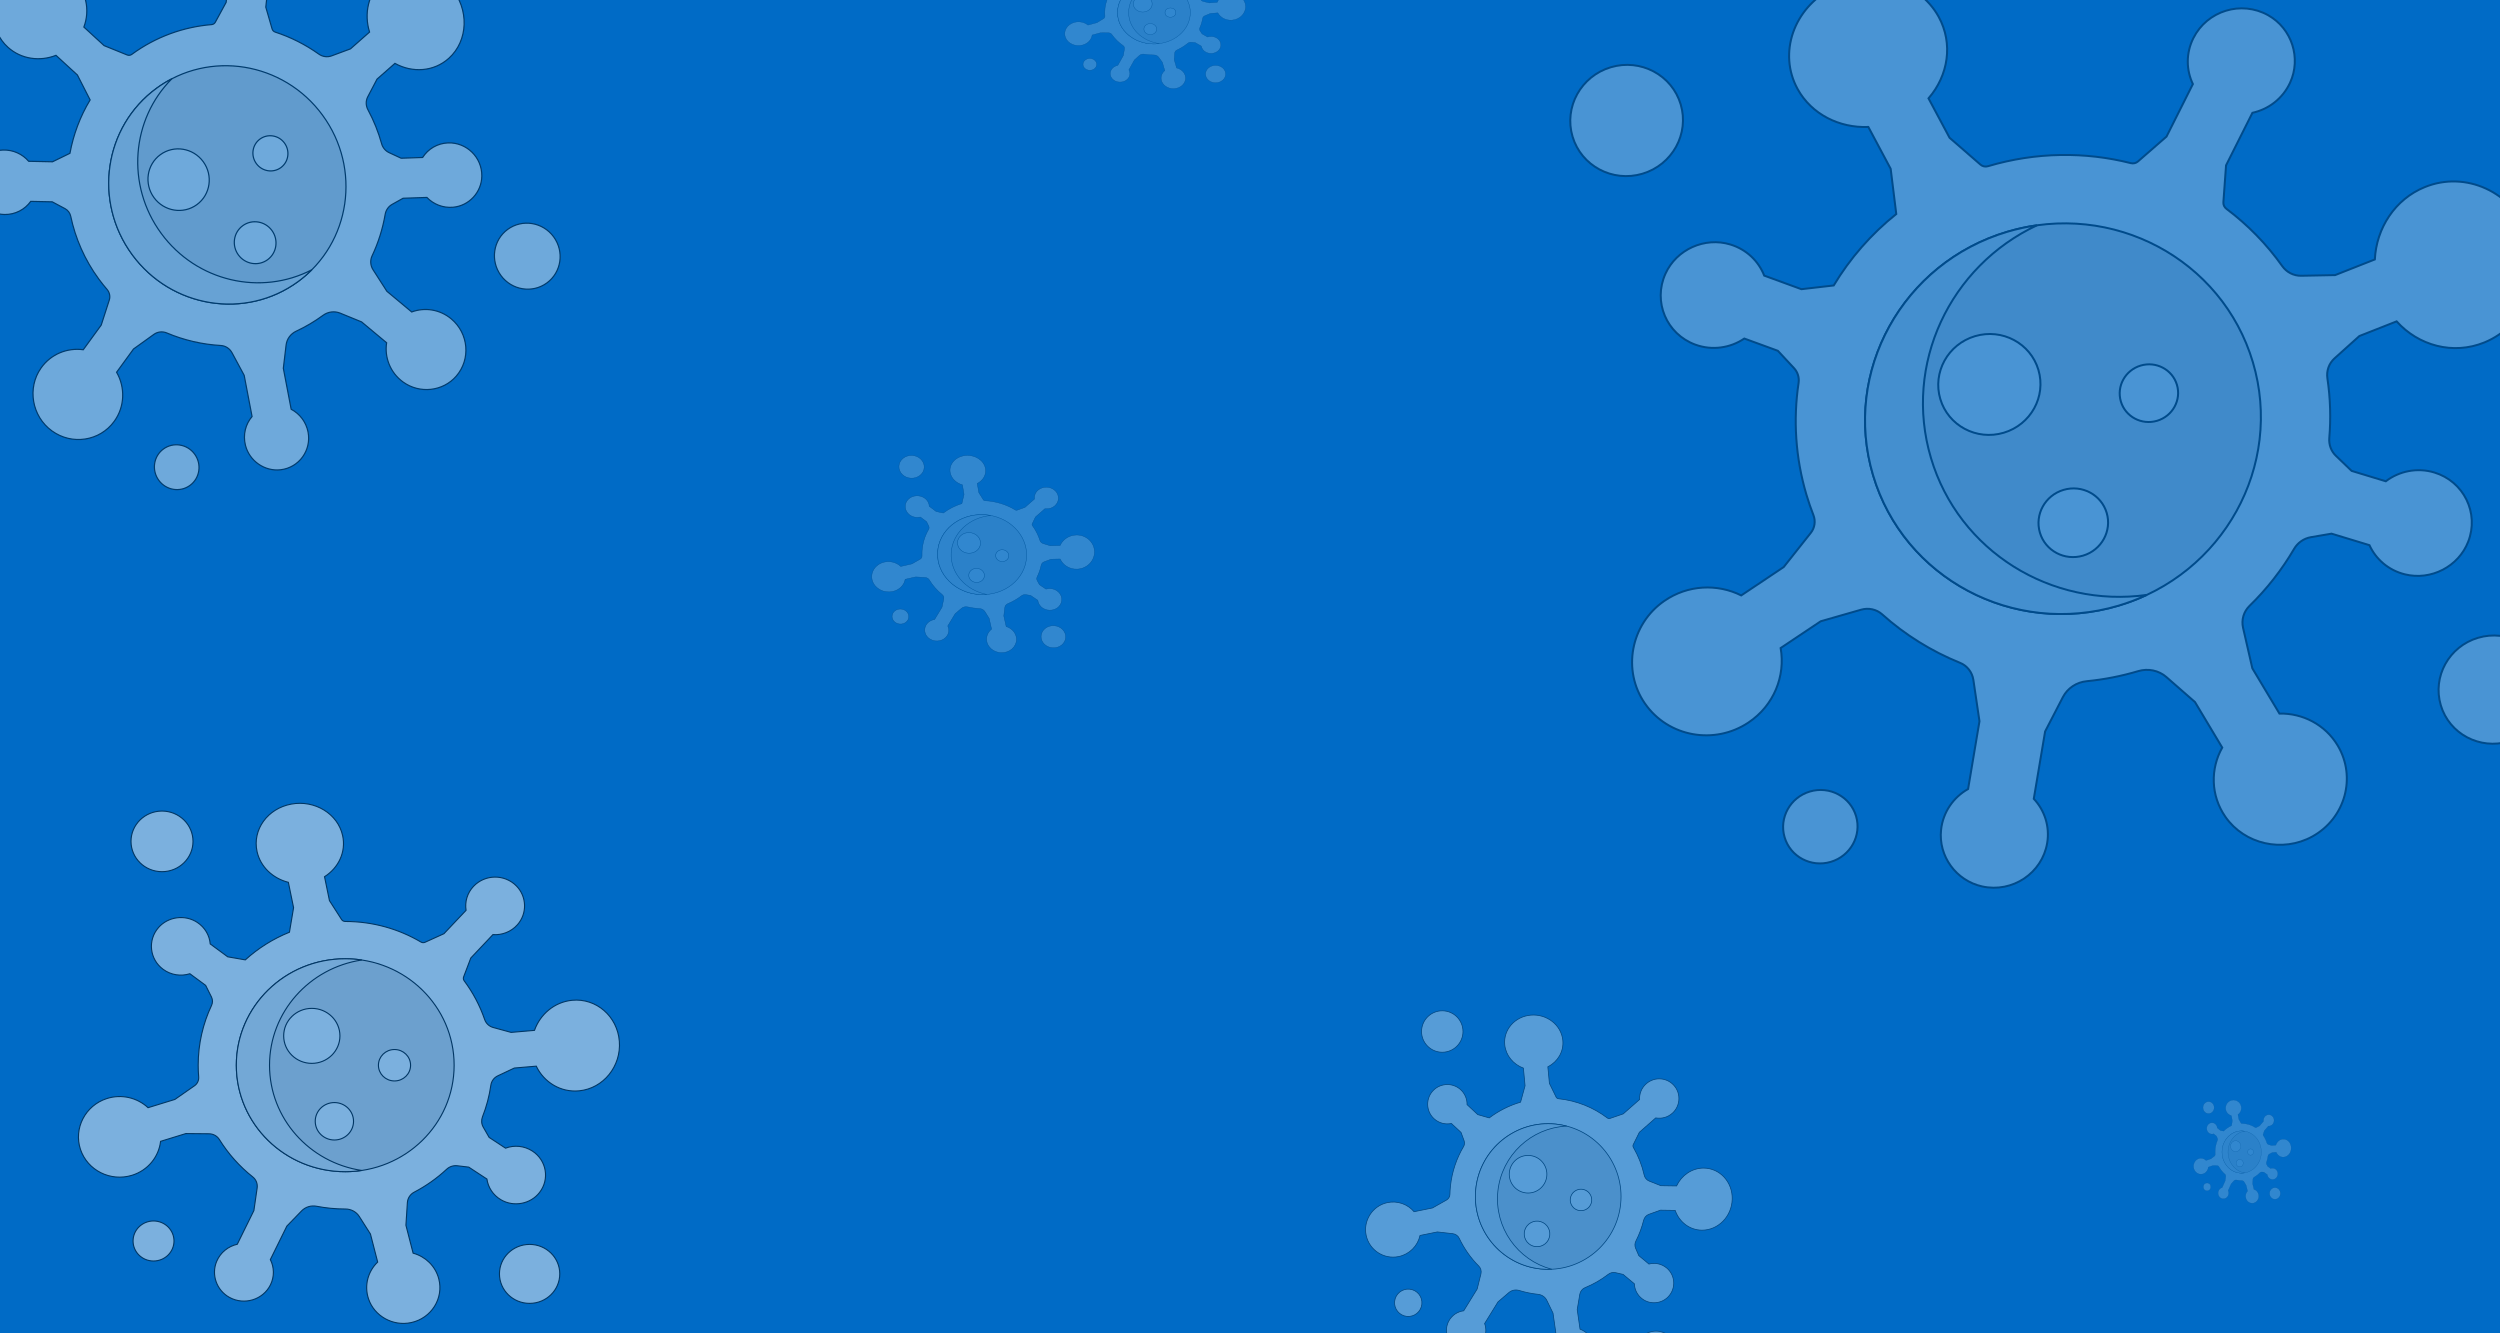 <svg width="1500" height="800" xmlns="http://www.w3.org/2000/svg">
 <!-- Created with Method Draw - http://github.com/duopixel/Method-Draw/ -->

 <g>
  <title>background</title>
  <rect fill="#006bc6" id="canvas_background" height="802" width="1502" y="-1" x="-1"/>
  <g display="none" overflow="visible" y="0" x="0" height="100%" width="100%" id="canvasGrid">
   <rect fill="url(#gridpattern)" stroke-width="0" y="0" x="0" height="100%" width="100%"/>
  </g>
 </g>
 <g>
  <title>Layer 1</title>
  <g stroke="null" id="svg_46">
   <g transform="rotate(-51.253 -1520.711,498.908) matrix(0.375,0,0,0.357,-129.061,-1363.36) " opacity="0.52" stroke="null" id="svg_32">
    <g transform="matrix(0.338,-0.162,0.154,0.322,-821.728,-1114.133) " opacity="0.52" stroke="null" id="svg_33">
     <g stroke="null" id="svg_30">
      <g stroke="null" id="svg_34">
       <path stroke="null" id="svg_35" class="active-path" fill="#F5F5F5" d="m-9096.333,12965.477c1.77,22.9 -14.34,43.23 -35.97,45.4c-16.56,1.66 -31.54,-7.81 -38.46,-22.6l-19.63,1.73l-14.82,7.15c-3.39,1.63 -5.67,4.87 -6.19,8.59c-1.4,10.03 -3.94,19.69 -7.47,28.87c-1.2,3.11 -0.99,6.58 0.64,9.48l5.28,9.44l14.68,9.85c7.74,-2.96 16.75,-2.25 24.16,2.72c12.56,8.43 15.57,25.78 6.23,37.99c-8.04,10.52 -22.99,13.41 -34.37,6.65c-7.25,-4.3 -11.63,-11.44 -12.7,-19.07l-16.27,-10.91l-10.24,-1.25c-3.52,-0.43 -7.02,0.78 -9.58,3.23c-8.64,8.23 -18.4,15.3 -29.01,20.96c-3.57,1.9 -5.86,5.55 -6.11,9.58l-1.3,20.74l6.44,25.55c10.96,3.06 20.02,11.75 23,23.57c4.5,17.87 -6.6,36 -24.7,40.03c-16.33,3.64 -33.08,-5.88 -38.27,-21.79c-4.04,-12.42 -0.33,-25.26 8.21,-33.65l-6.47,-25.7l-9.99,-16.06c-2.68,-4.31 -7.42,-6.86 -12.5,-6.85c-0.03,0 -0.05,0 -0.08,0c-8.75,0 -17.31,-0.87 -25.59,-2.5c-4.93,-0.98 -10.02,0.58 -13.48,4.23l-13.2,13.93l-14.78,30.66c3.46,7.03 3.77,15.52 0.11,23.13c-6.58,13.64 -23.36,19.06 -36.77,11.52c-11.48,-6.47 -16.45,-20.75 -11.45,-32.95c3.41,-8.32 10.48,-13.88 18.48,-15.74l14.87,-30.86l2.92,-20.71c0.53,-3.82 -0.93,-7.67 -3.93,-10.09c-11.83,-9.6 -21.97,-21.19 -29.9,-34.27c-1.97,-3.25 -5.51,-5.22 -9.31,-5.25l-20.68,-0.2l-22.64,7.12c-1.59,14.08 -11.23,26.59 -25.61,31.11c-19.32,6.08 -39.9,-4.54 -46.17,-23.74c-6.27,-19.19 4.32,-40.18 23.49,-46.52c13.42,-4.44 27.52,-0.75 37.06,8.32l24.03,-7.56l17.55,-12.51c2.61,-1.85 4,-4.95 3.74,-8.13c-0.29,-3.53 -0.44,-7.09 -0.44,-10.69c0,-19.56 4.3,-38.13 11.98,-54.83c1.12,-2.45 1.09,-5.27 -0.09,-7.69l-5.2,-10.63l-14.11,-10.65c-7.9,2.53 -16.85,1.32 -23.97,-4.05c-12.08,-9.12 -14.12,-26.61 -4.12,-38.28c8.61,-10.05 23.7,-12.11 34.69,-4.73c7,4.7 10.98,12.06 11.62,19.74l15.64,11.8l15.76,2.81c11.47,-10.65 24.84,-19.28 39.53,-25.33l3.7,-22.48l-4.67,-23.22c-13.82,-3.56 -25.04,-14.15 -28.06,-28.27c-4.26,-19.95 9.45,-39.38 30.63,-43.39c21.17,-4.01 41.79,8.9 46.05,28.85c3.19,14.93 -3.68,29.56 -16.22,37.66l4.41,21.9l10.83,17.28c0.71,1.13 1.95,1.81 3.28,1.81l0.02,0c24.8,0 48.02,6.9 67.85,18.88c1.09,0.65 2.43,0.74 3.58,0.2l16.96,-7.86l19.8,-21.42c-1.19,-7.68 1,-15.82 6.69,-21.97c10.28,-11.11 27.88,-11.39 38.5,-0.28c9.31,9.75 9.67,25.3 0.83,35.48c-5.72,6.59 -13.93,9.63 -21.95,9.03l-19.8,21.42l-6.43,17.3c-0.45,1.2 -0.25,2.54 0.5,3.58c7.81,10.72 14.04,22.66 18.34,35.48c1.19,3.52 3.99,6.26 7.57,7.27l16.1,4.51l20.92,-1.85c5.13,-14.79 17.94,-25.98 33.67,-27.56c21.63,-2.17 40.6,14.64 42.36,37.54z"/>
      </g>
     </g>
     <g stroke="null" id="svg_29">
      <g stroke="null" id="svg_36">
       <circle stroke="null" id="svg_37" r="97.52" fill="#D7D5D5" cy="12987.427" cx="-9341.823"/>
      </g>
     </g>
     <path stroke="null" id="svg_38" fill="#E5E5E5" d="m-9409.619,12987.427c0,-48.807 35.852,-89.238 82.658,-96.395c-4.846,-0.741 -9.809,-1.125 -14.862,-1.125c-53.86,0 -97.52,43.66 -97.52,97.52s43.66,97.52 97.52,97.52c5.053,0 10.016,-0.384 14.862,-1.125c-46.805,-7.158 -82.658,-47.589 -82.658,-96.395z"/>
     <g stroke="null" id="svg_39" fill="#eb5569">
      <circle stroke="null" id="svg_40" fill="#F5F5F5" class="active-path" r="27.771" cy="12782.365" cx="-9505.906"/>
      <circle stroke="null" id="svg_41" fill="#F5F5F5" class="active-path" r="18.343" cy="13148.43" cx="-9513.497"/>
      <circle stroke="null" id="svg_42" fill="#F5F5F5" class="active-path" r="27.018" cy="13178.562" cx="-9176.708"/>
      <circle stroke="null" id="svg_43" fill="#F5F5F5" class="active-path" r="25.189" cy="12960.533" cx="-9371.757"/>
      <circle stroke="null" id="svg_44" fill="#F5F5F5" class="active-path" r="17.145" cy="13038.772" cx="-9351.537"/>
      <circle stroke="null" id="svg_45" fill="#F5F5F5" class="active-path" r="14.397" cy="12987.427" cx="-9297.701"/>
     </g>
    </g>
   </g>
  </g>
  <g stroke="null" opacity="0.3" transform="rotate(-16.545 1238.501,249) " id="svg_69">
   <g stroke="null" transform="matrix(1.219,0,0,1.2,-6491.466,-138.999) " id="svg_55">
    <g stroke="null" id="svg_56">
     <g stroke="null" id="svg_53">
      <g stroke="null" id="svg_57">
       <path stroke="null" id="svg_58" class="active-path" fill="#F5F5F5" d="m6585.644,302.986c1.77,22.9 -14.34,43.23 -35.97,45.4c-16.56,1.66 -31.54,-7.81 -38.46,-22.6l-19.63,1.73l-14.82,7.15c-3.39,1.63 -5.67,4.87 -6.19,8.59c-1.4,10.03 -3.94,19.69 -7.47,28.87c-1.2,3.11 -0.99,6.58 0.64,9.48l5.28,9.44l14.68,9.85c7.74,-2.96 16.75,-2.25 24.16,2.72c12.56,8.43 15.57,25.78 6.23,37.99c-8.04,10.52 -22.99,13.41 -34.37,6.65c-7.25,-4.3 -11.63,-11.44 -12.7,-19.07l-16.27,-10.91l-10.24,-1.25c-3.52,-0.43 -7.02,0.78 -9.58,3.23c-8.64,8.23 -18.4,15.3 -29.01,20.96c-3.57,1.9 -5.86,5.55 -6.11,9.58l-1.3,20.74l6.44,25.55c10.96,3.06 20.02,11.75 23,23.57c4.5,17.87 -6.6,36 -24.7,40.03c-16.33,3.64 -33.08,-5.88 -38.27,-21.79c-4.04,-12.42 -0.33,-25.26 8.21,-33.65l-6.47,-25.7l-9.99,-16.06c-2.68,-4.31 -7.42,-6.86 -12.5,-6.85c-0.03,0 -0.05,0 -0.08,0c-8.75,0 -17.31,-0.87 -25.59,-2.5c-4.93,-0.98 -10.02,0.58 -13.48,4.23l-13.2,13.93l-14.78,30.66c3.46,7.03 3.77,15.52 0.11,23.13c-6.58,13.64 -23.36,19.06 -36.77,11.52c-11.48,-6.47 -16.45,-20.75 -11.45,-32.95c3.41,-8.32 10.48,-13.88 18.48,-15.74l14.87,-30.86l2.92,-20.71c0.53,-3.82 -0.93,-7.67 -3.93,-10.09c-11.83,-9.6 -21.97,-21.19 -29.9,-34.27c-1.97,-3.25 -5.51,-5.22 -9.31,-5.25l-20.68,-0.2l-22.64,7.12c-1.59,14.08 -11.23,26.59 -25.61,31.11c-19.32,6.08 -39.9,-4.54 -46.17,-23.74c-6.27,-19.19 4.32,-40.18 23.49,-46.52c13.42,-4.44 27.52,-0.75 37.06,8.32l24.03,-7.56l17.55,-12.51c2.61,-1.85 4,-4.95 3.74,-8.13c-0.29,-3.53 -0.44,-7.09 -0.44,-10.69c0,-19.56 4.3,-38.13 11.98,-54.83c1.12,-2.45 1.09,-5.27 -0.09,-7.69l-5.2,-10.63l-14.11,-10.65c-7.9,2.53 -16.85,1.32 -23.97,-4.05c-12.08,-9.12 -14.12,-26.61 -4.12,-38.28c8.61,-10.05 23.7,-12.11 34.69,-4.73c7,4.7 10.98,12.06 11.62,19.74l15.64,11.8l15.76,2.81c11.47,-10.65 24.84,-19.28 39.53,-25.33l3.7,-22.48l-4.67,-23.22c-13.82,-3.56 -25.04,-14.15 -28.06,-28.27c-4.26,-19.95 9.45,-39.38 30.63,-43.39c21.17,-4.01 41.79,8.9 46.05,28.85c3.19,14.93 -3.68,29.56 -16.22,37.66l4.41,21.9l10.83,17.28c0.71,1.13 1.95,1.81 3.28,1.81l0.02,0c24.8,0 48.02,6.9 67.85,18.88c1.09,0.65 2.43,0.74 3.58,0.2l16.96,-7.86l19.8,-21.42c-1.19,-7.68 1,-15.82 6.69,-21.97c10.28,-11.11 27.88,-11.39 38.5,-0.28c9.31,9.75 9.67,25.3 0.83,35.48c-5.72,6.59 -13.93,9.63 -21.95,9.03l-19.8,21.42l-6.43,17.3c-0.45,1.2 -0.25,2.54 0.5,3.58c7.81,10.72 14.04,22.66 18.34,35.48c1.19,3.52 3.99,6.26 7.57,7.27l16.1,4.51l20.92,-1.85c5.13,-14.79 17.94,-25.98 33.67,-27.56c21.63,-2.17 40.6,14.64 42.36,37.54z"/>
      </g>
     </g>
     <g stroke="null" id="svg_52">
      <g stroke="null" id="svg_59">
       <circle stroke="null" id="svg_60" r="97.52" fill="#D7D5D5" cy="324.936" cx="6340.154"/>
      </g>
     </g>
     <path stroke="null" id="svg_61" fill="#E5E5E5" d="m6272.358,324.936c0,-48.807 35.852,-89.238 82.658,-96.395c-4.846,-0.741 -9.809,-1.125 -14.862,-1.125c-53.86,0 -97.52,43.66 -97.52,97.52s43.66,97.52 97.52,97.52c5.053,0 10.016,-0.384 14.862,-1.125c-46.805,-7.158 -82.658,-47.589 -82.658,-96.395z"/>
     <g stroke="null" id="svg_62" fill="#eb5569">
      <circle stroke="null" id="svg_63" fill="#F5F5F5" class="active-path" r="27.771" cy="119.874" cx="6176.071"/>
      <circle stroke="null" id="svg_64" fill="#F5F5F5" class="active-path" r="18.343" cy="485.939" cx="6168.48"/>
      <circle stroke="null" id="svg_65" fill="#F5F5F5" class="active-path" r="27.018" cy="516.071" cx="6505.269"/>
      <circle stroke="null" id="svg_66" fill="#F5F5F5" class="active-path" r="25.189" cy="298.042" cx="6310.22"/>
      <circle stroke="null" id="svg_67" fill="#F5F5F5" class="active-path" r="17.145" cy="376.281" cx="6330.44"/>
      <circle stroke="null" id="svg_68" fill="#F5F5F5" class="active-path" r="14.397" cy="324.936" cx="6384.276"/>
     </g>
    </g>
   </g>
  </g>
  <g stroke="null" opacity="0.45" transform="rotate(-36.236 137.5,108.5) " id="svg_92">
   <g stroke="null" transform="matrix(0.726,0,0,0.737,-514.517,-70.545) " id="svg_78">
    <g stroke="null" id="svg_79">
     <g stroke="null" id="svg_76">
      <g stroke="null" id="svg_80">
       <path stroke="null" id="svg_81" class="active-path" fill="#F5F5F5" d="m1140.394,222.783c1.77,22.9 -14.34,43.23 -35.97,45.4c-16.56,1.66 -31.54,-7.81 -38.46,-22.6l-19.63,1.73l-14.82,7.15c-3.39,1.63 -5.67,4.87 -6.19,8.59c-1.4,10.03 -3.94,19.69 -7.47,28.87c-1.2,3.11 -0.99,6.58 0.64,9.48l5.28,9.44l14.68,9.85c7.74,-2.96 16.75,-2.25 24.16,2.72c12.56,8.43 15.57,25.78 6.23,37.99c-8.04,10.52 -22.99,13.41 -34.37,6.65c-7.25,-4.3 -11.63,-11.44 -12.7,-19.07l-16.27,-10.91l-10.24,-1.25c-3.52,-0.43 -7.02,0.78 -9.58,3.23c-8.64,8.23 -18.4,15.3 -29.01,20.96c-3.57,1.9 -5.86,5.55 -6.11,9.58l-1.3,20.74l6.44,25.55c10.96,3.06 20.02,11.75 23,23.57c4.5,17.87 -6.6,36 -24.7,40.03c-16.33,3.64 -33.08,-5.88 -38.27,-21.79c-4.04,-12.42 -0.33,-25.26 8.21,-33.65l-6.47,-25.7l-9.99,-16.06c-2.68,-4.31 -7.42,-6.86 -12.5,-6.85c-0.03,0 -0.05,0 -0.08,0c-8.75,0 -17.31,-0.87 -25.59,-2.5c-4.93,-0.98 -10.02,0.58 -13.48,4.23l-13.2,13.93l-14.78,30.66c3.46,7.03 3.77,15.52 0.11,23.13c-6.58,13.64 -23.36,19.06 -36.77,11.52c-11.48,-6.47 -16.45,-20.75 -11.45,-32.95c3.41,-8.32 10.48,-13.88 18.48,-15.74l14.87,-30.86l2.92,-20.71c0.53,-3.82 -0.93,-7.67 -3.93,-10.09c-11.83,-9.6 -21.97,-21.19 -29.9,-34.27c-1.97,-3.25 -5.51,-5.22 -9.31,-5.25l-20.68,-0.2l-22.64,7.12c-1.59,14.08 -11.23,26.59 -25.61,31.11c-19.32,6.08 -39.9,-4.54 -46.17,-23.74c-6.27,-19.19 4.32,-40.18 23.49,-46.52c13.42,-4.44 27.52,-0.75 37.06,8.32l24.03,-7.56l17.55,-12.51c2.61,-1.85 4,-4.95 3.74,-8.13c-0.29,-3.53 -0.44,-7.09 -0.44,-10.69c0,-19.56 4.3,-38.13 11.98,-54.83c1.12,-2.45 1.09,-5.27 -0.09,-7.69l-5.2,-10.63l-14.11,-10.65c-7.9,2.53 -16.85,1.32 -23.97,-4.05c-12.08,-9.12 -14.12,-26.61 -4.12,-38.28c8.61,-10.05 23.7,-12.11 34.69,-4.73c7,4.7 10.98,12.06 11.62,19.74l15.64,11.8l15.76,2.81c11.47,-10.65 24.84,-19.28 39.53,-25.33l3.7,-22.48l-4.67,-23.22c-13.82,-3.56 -25.04,-14.15 -28.06,-28.27c-4.26,-19.95 9.45,-39.38 30.63,-43.39c21.17,-4.01 41.79,8.9 46.05,28.85c3.19,14.93 -3.68,29.56 -16.22,37.66l4.41,21.9l10.83,17.28c0.71,1.13 1.95,1.81 3.28,1.81l0.02,0c24.8,0 48.02,6.9 67.85,18.88c1.09,0.65 2.43,0.74 3.58,0.2l16.96,-7.86l19.8,-21.42c-1.19,-7.68 1,-15.82 6.69,-21.97c10.28,-11.11 27.88,-11.39 38.5,-0.28c9.31,9.75 9.67,25.3 0.83,35.48c-5.72,6.59 -13.93,9.63 -21.95,9.03l-19.8,21.42l-6.43,17.3c-0.45,1.2 -0.25,2.54 0.5,3.58c7.81,10.72 14.04,22.66 18.34,35.48c1.19,3.52 3.99,6.26 7.57,7.27l16.1,4.51l20.92,-1.85c5.13,-14.79 17.94,-25.98 33.67,-27.56c21.63,-2.17 40.6,14.64 42.36,37.54z"/>
      </g>
     </g>
     <g stroke="null" id="svg_75">
      <g stroke="null" id="svg_82">
       <circle stroke="null" id="svg_83" r="97.52" fill="#D7D5D5" cy="244.733" cx="894.904"/>
      </g>
     </g>
     <path stroke="null" id="svg_84" fill="#E5E5E5" d="m827.108,244.733c0,-48.807 35.852,-89.238 82.658,-96.395c-4.846,-0.741 -9.809,-1.125 -14.862,-1.125c-53.86,0 -97.52,43.66 -97.52,97.52s43.66,97.52 97.52,97.52c5.053,0 10.016,-0.384 14.862,-1.125c-46.805,-7.158 -82.658,-47.589 -82.658,-96.395z"/>
     <g stroke="null" id="svg_85" fill="#eb5569">
      <circle stroke="null" id="svg_86" fill="#F5F5F5" class="active-path" r="27.771" cy="39.671" cx="730.821"/>
      <circle stroke="null" id="svg_87" fill="#F5F5F5" class="active-path" r="18.343" cy="405.736" cx="723.23"/>
      <circle stroke="null" id="svg_88" fill="#F5F5F5" class="active-path" r="27.018" cy="435.868" cx="1060.019"/>
      <circle stroke="null" id="svg_89" fill="#F5F5F5" class="active-path" r="25.189" cy="217.839" cx="864.97"/>
      <circle stroke="null" id="svg_90" fill="#F5F5F5" class="active-path" r="17.145" cy="296.078" cx="885.19"/>
      <circle stroke="null" id="svg_91" fill="#F5F5F5" class="active-path" r="14.397" cy="244.733" cx="939.026"/>
     </g>
    </g>
   </g>
  </g>
  <g stroke="null" opacity="0.35" transform="rotate(5.961 930.501,715.5) " id="svg_115">
   <g stroke="null" transform="matrix(0.448,0,0,0.448,-1848.42,-1853.642) " id="svg_101">
    <g stroke="null" id="svg_102">
     <g stroke="null" id="svg_99">
      <g stroke="null" id="svg_103">
       <path stroke="null" id="svg_104" class="active-path" fill="#F5F5F5" d="m6445.513,5718.465c1.77,22.9 -14.34,43.23 -35.97,45.4c-16.56,1.66 -31.54,-7.81 -38.46,-22.6l-19.63,1.73l-14.82,7.15c-3.39,1.63 -5.67,4.87 -6.19,8.59c-1.4,10.03 -3.94,19.69 -7.47,28.87c-1.2,3.11 -0.99,6.58 0.64,9.48l5.28,9.44l14.68,9.85c7.74,-2.96 16.75,-2.25 24.16,2.72c12.56,8.43 15.57,25.78 6.23,37.99c-8.04,10.52 -22.99,13.41 -34.37,6.65c-7.25,-4.3 -11.63,-11.44 -12.7,-19.07l-16.27,-10.91l-10.24,-1.25c-3.52,-0.43 -7.02,0.78 -9.58,3.23c-8.64,8.23 -18.4,15.3 -29.01,20.96c-3.57,1.9 -5.86,5.55 -6.11,9.58l-1.3,20.74l6.44,25.55c10.96,3.06 20.02,11.75 23,23.57c4.5,17.87 -6.6,36 -24.7,40.03c-16.33,3.64 -33.08,-5.88 -38.27,-21.79c-4.04,-12.42 -0.33,-25.26 8.21,-33.65l-6.47,-25.7l-9.99,-16.06c-2.68,-4.31 -7.42,-6.86 -12.5,-6.85c-0.03,0 -0.05,0 -0.08,0c-8.75,0 -17.31,-0.87 -25.59,-2.5c-4.93,-0.98 -10.02,0.58 -13.48,4.23l-13.2,13.93l-14.78,30.66c3.46,7.03 3.77,15.52 0.11,23.13c-6.58,13.64 -23.36,19.06 -36.77,11.52c-11.48,-6.47 -16.45,-20.75 -11.45,-32.95c3.41,-8.32 10.48,-13.88 18.48,-15.74l14.87,-30.86l2.92,-20.71c0.53,-3.82 -0.93,-7.67 -3.93,-10.09c-11.83,-9.6 -21.97,-21.19 -29.9,-34.27c-1.97,-3.25 -5.51,-5.22 -9.31,-5.25l-20.68,-0.2l-22.64,7.12c-1.59,14.08 -11.23,26.59 -25.61,31.11c-19.32,6.08 -39.9,-4.54 -46.17,-23.74c-6.27,-19.19 4.32,-40.18 23.49,-46.52c13.42,-4.44 27.52,-0.75 37.06,8.32l24.03,-7.56l17.55,-12.51c2.61,-1.85 4,-4.95 3.74,-8.13c-0.29,-3.53 -0.44,-7.09 -0.44,-10.69c0,-19.56 4.3,-38.13 11.98,-54.83c1.12,-2.45 1.09,-5.27 -0.09,-7.69l-5.2,-10.63l-14.11,-10.65c-7.9,2.53 -16.85,1.32 -23.97,-4.05c-12.08,-9.12 -14.12,-26.61 -4.12,-38.28c8.61,-10.05 23.7,-12.11 34.69,-4.73c7,4.7 10.98,12.06 11.62,19.74l15.64,11.8l15.76,2.81c11.47,-10.65 24.84,-19.28 39.53,-25.33l3.7,-22.48l-4.67,-23.22c-13.82,-3.56 -25.04,-14.15 -28.06,-28.27c-4.26,-19.95 9.45,-39.38 30.63,-43.39c21.17,-4.01 41.79,8.9 46.05,28.85c3.19,14.93 -3.68,29.56 -16.22,37.66l4.41,21.9l10.83,17.28c0.71,1.13 1.95,1.81 3.28,1.81l0.02,0c24.8,0 48.02,6.9 67.85,18.88c1.09,0.65 2.43,0.74 3.58,0.2l16.96,-7.86l19.8,-21.42c-1.19,-7.68 1,-15.82 6.69,-21.97c10.28,-11.11 27.88,-11.39 38.5,-0.28c9.31,9.75 9.67,25.3 0.83,35.48c-5.72,6.59 -13.93,9.63 -21.95,9.03l-19.8,21.42l-6.43,17.3c-0.45,1.2 -0.25,2.54 0.5,3.58c7.81,10.72 14.04,22.66 18.34,35.48c1.19,3.52 3.99,6.26 7.57,7.27l16.1,4.51l20.92,-1.85c5.13,-14.79 17.94,-25.98 33.67,-27.56c21.63,-2.17 40.6,14.64 42.36,37.54z"/>
      </g>
     </g>
     <g stroke="null" id="svg_98">
      <g stroke="null" id="svg_105">
       <circle stroke="null" id="svg_106" r="97.52" fill="#D7D5D5" cy="5740.415" cx="6200.023"/>
      </g>
     </g>
     <path stroke="null" id="svg_107" fill="#E5E5E5" d="m6132.227,5740.415c0,-48.807 35.852,-89.238 82.658,-96.395c-4.846,-0.741 -9.809,-1.125 -14.862,-1.125c-53.86,0 -97.52,43.66 -97.52,97.52s43.66,97.52 97.52,97.52c5.053,0 10.016,-0.384 14.862,-1.125c-46.805,-7.158 -82.658,-47.589 -82.658,-96.395z"/>
     <g stroke="null" id="svg_108" fill="#eb5569">
      <circle stroke="null" id="svg_109" fill="#F5F5F5" class="active-path" r="27.771" cy="5535.353" cx="6035.94"/>
      <circle stroke="null" id="svg_110" fill="#F5F5F5" class="active-path" r="18.343" cy="5901.418" cx="6028.349"/>
      <circle stroke="null" id="svg_111" fill="#F5F5F5" class="active-path" r="27.018" cy="5931.55" cx="6365.138"/>
      <circle stroke="null" id="svg_112" fill="#F5F5F5" class="active-path" r="25.189" cy="5713.521" cx="6170.089"/>
      <circle stroke="null" id="svg_113" fill="#F5F5F5" class="active-path" r="17.145" cy="5791.76" cx="6190.309"/>
      <circle stroke="null" id="svg_114" fill="#F5F5F5" class="active-path" r="14.397" cy="5740.415" cx="6244.145"/>
     </g>
    </g>
   </g>
  </g>
  <g opacity="0.5" stroke="null" id="svg_139">
   <g stroke="null" transform="matrix(0.67,0,0,0.655,-5669.506,-3015.053) " id="svg_125">
    <g stroke="null" id="svg_126">
     <g stroke="null" id="svg_123">
      <g stroke="null" id="svg_127">
       <path stroke="null" id="svg_128" class="active-path" fill="#F5F5F5" d="m9016.602,5556.97c1.77,22.9 -14.34,43.23 -35.97,45.4c-16.56,1.66 -31.54,-7.81 -38.46,-22.6l-19.63,1.73l-14.82,7.15c-3.39,1.63 -5.67,4.87 -6.19,8.59c-1.4,10.03 -3.94,19.69 -7.47,28.87c-1.2,3.11 -0.99,6.58 0.64,9.48l5.28,9.44l14.68,9.85c7.74,-2.96 16.75,-2.25 24.16,2.72c12.56,8.43 15.57,25.78 6.23,37.99c-8.04,10.52 -22.99,13.41 -34.37,6.65c-7.25,-4.3 -11.63,-11.44 -12.7,-19.07l-16.27,-10.91l-10.24,-1.25c-3.52,-0.43 -7.02,0.78 -9.58,3.23c-8.64,8.23 -18.4,15.3 -29.01,20.96c-3.57,1.9 -5.86,5.55 -6.11,9.58l-1.3,20.74l6.44,25.55c10.96,3.06 20.02,11.75 23,23.57c4.5,17.87 -6.6,36 -24.7,40.03c-16.33,3.64 -33.08,-5.88 -38.27,-21.79c-4.04,-12.42 -0.33,-25.26 8.21,-33.65l-6.47,-25.7l-9.99,-16.06c-2.68,-4.31 -7.42,-6.86 -12.5,-6.85c-0.03,0 -0.05,0 -0.08,0c-8.75,0 -17.31,-0.87 -25.59,-2.5c-4.93,-0.98 -10.02,0.58 -13.48,4.23l-13.2,13.93l-14.78,30.66c3.46,7.03 3.77,15.52 0.11,23.13c-6.58,13.64 -23.36,19.06 -36.77,11.52c-11.48,-6.47 -16.45,-20.75 -11.45,-32.95c3.41,-8.32 10.48,-13.88 18.48,-15.74l14.87,-30.86l2.92,-20.71c0.53,-3.82 -0.93,-7.67 -3.93,-10.09c-11.83,-9.6 -21.97,-21.19 -29.9,-34.27c-1.97,-3.25 -5.51,-5.22 -9.31,-5.25l-20.68,-0.2l-22.64,7.12c-1.59,14.08 -11.23,26.59 -25.61,31.11c-19.32,6.08 -39.9,-4.54 -46.17,-23.74c-6.27,-19.19 4.32,-40.18 23.49,-46.52c13.42,-4.44 27.52,-0.75 37.06,8.32l24.03,-7.56l17.55,-12.51c2.61,-1.85 4,-4.95 3.74,-8.13c-0.29,-3.53 -0.44,-7.09 -0.44,-10.69c0,-19.56 4.3,-38.13 11.98,-54.83c1.12,-2.45 1.09,-5.27 -0.09,-7.69l-5.2,-10.63l-14.11,-10.65c-7.9,2.53 -16.85,1.32 -23.97,-4.05c-12.08,-9.12 -14.12,-26.61 -4.12,-38.28c8.61,-10.05 23.7,-12.11 34.69,-4.73c7,4.7 10.98,12.06 11.62,19.74l15.64,11.8l15.76,2.81c11.47,-10.65 24.84,-19.28 39.53,-25.33l3.7,-22.48l-4.67,-23.22c-13.82,-3.56 -25.04,-14.15 -28.06,-28.27c-4.26,-19.95 9.45,-39.38 30.63,-43.39c21.17,-4.01 41.79,8.9 46.05,28.85c3.19,14.93 -3.68,29.56 -16.22,37.66l4.41,21.9l10.83,17.28c0.71,1.13 1.95,1.81 3.28,1.81l0.02,0c24.8,0 48.02,6.9 67.85,18.88c1.09,0.65 2.43,0.74 3.58,0.2l16.96,-7.86l19.8,-21.42c-1.19,-7.68 1,-15.82 6.69,-21.97c10.28,-11.11 27.88,-11.39 38.5,-0.28c9.31,9.75 9.67,25.3 0.83,35.48c-5.72,6.59 -13.93,9.63 -21.95,9.03l-19.8,21.42l-6.43,17.3c-0.45,1.2 -0.25,2.54 0.5,3.58c7.81,10.72 14.04,22.66 18.34,35.48c1.19,3.52 3.99,6.26 7.57,7.27l16.1,4.51l20.92,-1.85c5.13,-14.79 17.94,-25.98 33.67,-27.56c21.63,-2.17 40.6,14.64 42.36,37.54z"/>
      </g>
     </g>
     <g stroke="null" id="svg_122">
      <g stroke="null" id="svg_129">
       <circle stroke="null" id="svg_130" r="97.52" fill="#D7D5D5" cy="5578.92" cx="8771.112"/>
      </g>
     </g>
     <path stroke="null" id="svg_131" fill="#E5E5E5" d="m8703.316,5578.92c0,-48.807 35.852,-89.238 82.658,-96.395c-4.846,-0.741 -9.809,-1.125 -14.862,-1.125c-53.86,0 -97.52,43.66 -97.52,97.52s43.66,97.52 97.52,97.52c5.053,0 10.016,-0.384 14.862,-1.125c-46.805,-7.158 -82.658,-47.589 -82.658,-96.395z"/>
     <g stroke="null" id="svg_132" fill="#eb5569">
      <circle stroke="null" id="svg_133" fill="#F5F5F5" class="active-path" r="27.771" cy="5373.858" cx="8607.029"/>
      <circle stroke="null" id="svg_134" fill="#F5F5F5" class="active-path" r="18.343" cy="5739.923" cx="8599.438"/>
      <circle stroke="null" id="svg_135" fill="#F5F5F5" class="active-path" r="27.018" cy="5770.055" cx="8936.227"/>
      <circle stroke="null" id="svg_136" fill="#F5F5F5" class="active-path" r="25.189" cy="5552.026" cx="8741.178"/>
      <circle stroke="null" id="svg_137" fill="#F5F5F5" class="active-path" r="17.145" cy="5630.265" cx="8761.398"/>
      <circle stroke="null" id="svg_138" fill="#F5F5F5" class="active-path" r="14.397" cy="5578.92" cx="8815.234"/>
     </g>
    </g>
   </g>
  </g>
  <g opacity="0.2" stroke="null" transform="rotate(2.937 594,333) " id="svg_162">
   <g stroke="null" transform="matrix(0.274,0,0,0.246,-1882.838,-845.757) " id="svg_148">
    <g stroke="null" id="svg_149">
     <g stroke="null" id="svg_146">
      <g stroke="null" id="svg_150">
       <path stroke="null" id="svg_151" class="active-path" fill="#F5F5F5" d="m9267.73,4769.814c1.77,22.9 -14.34,43.23 -35.97,45.4c-16.56,1.66 -31.54,-7.81 -38.46,-22.6l-19.63,1.73l-14.82,7.15c-3.39,1.63 -5.67,4.87 -6.19,8.59c-1.4,10.03 -3.94,19.69 -7.47,28.87c-1.2,3.11 -0.99,6.58 0.64,9.48l5.28,9.44l14.68,9.85c7.74,-2.96 16.75,-2.25 24.16,2.72c12.56,8.43 15.57,25.78 6.23,37.99c-8.04,10.52 -22.99,13.41 -34.37,6.65c-7.25,-4.3 -11.63,-11.44 -12.7,-19.07l-16.27,-10.91l-10.24,-1.25c-3.52,-0.43 -7.02,0.78 -9.58,3.23c-8.64,8.23 -18.4,15.3 -29.01,20.96c-3.57,1.9 -5.86,5.55 -6.11,9.58l-1.3,20.74l6.44,25.55c10.96,3.06 20.02,11.75 23,23.57c4.5,17.87 -6.6,36 -24.7,40.03c-16.33,3.64 -33.08,-5.88 -38.27,-21.79c-4.04,-12.42 -0.33,-25.26 8.21,-33.65l-6.47,-25.7l-9.99,-16.06c-2.68,-4.31 -7.42,-6.86 -12.5,-6.85c-0.03,0 -0.05,0 -0.08,0c-8.75,0 -17.31,-0.87 -25.59,-2.5c-4.93,-0.98 -10.02,0.58 -13.48,4.23l-13.2,13.93l-14.78,30.66c3.46,7.03 3.77,15.52 0.11,23.13c-6.58,13.64 -23.36,19.06 -36.77,11.52c-11.48,-6.47 -16.45,-20.75 -11.45,-32.95c3.41,-8.32 10.48,-13.88 18.48,-15.74l14.87,-30.86l2.92,-20.71c0.53,-3.82 -0.93,-7.67 -3.93,-10.09c-11.83,-9.6 -21.97,-21.19 -29.9,-34.27c-1.97,-3.25 -5.51,-5.22 -9.31,-5.25l-20.68,-0.2l-22.64,7.12c-1.59,14.08 -11.23,26.59 -25.61,31.11c-19.32,6.08 -39.9,-4.54 -46.17,-23.74c-6.27,-19.19 4.32,-40.18 23.49,-46.52c13.42,-4.44 27.52,-0.75 37.06,8.32l24.03,-7.56l17.55,-12.51c2.61,-1.85 4,-4.95 3.74,-8.13c-0.29,-3.53 -0.44,-7.09 -0.44,-10.69c0,-19.56 4.3,-38.13 11.98,-54.83c1.12,-2.45 1.09,-5.27 -0.09,-7.69l-5.2,-10.63l-14.11,-10.65c-7.9,2.53 -16.85,1.32 -23.97,-4.05c-12.08,-9.12 -14.12,-26.61 -4.12,-38.28c8.61,-10.05 23.7,-12.11 34.69,-4.73c7,4.7 10.98,12.06 11.62,19.74l15.64,11.8l15.76,2.81c11.47,-10.65 24.84,-19.28 39.53,-25.33l3.7,-22.48l-4.67,-23.22c-13.82,-3.56 -25.04,-14.15 -28.06,-28.27c-4.26,-19.95 9.45,-39.38 30.63,-43.39c21.17,-4.01 41.79,8.9 46.05,28.85c3.19,14.93 -3.68,29.56 -16.22,37.66l4.41,21.9l10.83,17.28c0.71,1.13 1.95,1.81 3.28,1.81l0.02,0c24.8,0 48.02,6.9 67.85,18.88c1.09,0.65 2.43,0.74 3.58,0.2l16.96,-7.86l19.8,-21.42c-1.19,-7.68 1,-15.82 6.69,-21.97c10.28,-11.11 27.88,-11.39 38.5,-0.28c9.31,9.75 9.67,25.3 0.83,35.48c-5.72,6.59 -13.93,9.63 -21.95,9.03l-19.8,21.42l-6.43,17.3c-0.45,1.2 -0.25,2.54 0.5,3.58c7.81,10.72 14.04,22.66 18.34,35.48c1.19,3.52 3.99,6.26 7.57,7.27l16.1,4.51l20.92,-1.85c5.13,-14.79 17.94,-25.98 33.67,-27.56c21.63,-2.17 40.6,14.64 42.36,37.54z"/>
      </g>
     </g>
     <g stroke="null" id="svg_145">
      <g stroke="null" id="svg_152">
       <circle stroke="null" id="svg_153" r="97.52" fill="#D7D5D5" cy="4791.764" cx="9022.24"/>
      </g>
     </g>
     <path stroke="null" id="svg_154" fill="#E5E5E5" d="m8954.444,4791.764c0,-48.807 35.852,-89.238 82.658,-96.395c-4.846,-0.741 -9.809,-1.125 -14.862,-1.125c-53.86,0 -97.52,43.66 -97.52,97.52s43.66,97.52 97.52,97.52c5.053,0 10.016,-0.384 14.862,-1.125c-46.805,-7.158 -82.658,-47.589 -82.658,-96.395z"/>
     <g stroke="null" id="svg_155" fill="#eb5569">
      <circle stroke="null" id="svg_156" fill="#F5F5F5" class="active-path" r="27.771" cy="4586.702" cx="8858.157"/>
      <circle stroke="null" id="svg_157" fill="#F5F5F5" class="active-path" r="18.343" cy="4952.767" cx="8850.566"/>
      <circle stroke="null" id="svg_158" fill="#F5F5F5" class="active-path" r="27.018" cy="4982.899" cx="9187.355"/>
      <circle stroke="null" id="svg_159" fill="#F5F5F5" class="active-path" r="25.189" cy="4764.87" cx="8992.306"/>
      <circle stroke="null" id="svg_160" fill="#F5F5F5" class="active-path" r="17.145" cy="4843.109" cx="9012.526"/>
      <circle stroke="null" id="svg_161" fill="#F5F5F5" class="active-path" r="14.397" cy="4791.764" cx="9066.362"/>
     </g>
    </g>
   </g>
  </g>
  <g opacity="0.2" stroke="null" id="svg_185">
   <g stroke="null" transform="matrix(0.224,0,0,0.193,-1435.854,-592.933) " id="svg_171">
    <g stroke="null" id="svg_172">
     <g stroke="null" id="svg_169">
      <g stroke="null" id="svg_173">
       <path stroke="null" id="svg_174" class="active-path" fill="#F5F5F5" d="m9746.448,3089.36c1.77,22.9 -14.34,43.23 -35.97,45.4c-16.56,1.66 -31.54,-7.81 -38.46,-22.6l-19.63,1.73l-14.82,7.15c-3.39,1.63 -5.67,4.87 -6.19,8.59c-1.4,10.03 -3.94,19.69 -7.47,28.87c-1.2,3.11 -0.99,6.58 0.64,9.48l5.28,9.44l14.68,9.85c7.74,-2.96 16.75,-2.25 24.16,2.72c12.56,8.43 15.57,25.78 6.23,37.99c-8.04,10.52 -22.99,13.41 -34.37,6.65c-7.25,-4.3 -11.63,-11.44 -12.7,-19.07l-16.27,-10.91l-10.24,-1.25c-3.52,-0.43 -7.02,0.78 -9.58,3.23c-8.64,8.23 -18.4,15.3 -29.01,20.96c-3.57,1.9 -5.86,5.55 -6.11,9.58l-1.3,20.74l6.44,25.55c10.96,3.06 20.02,11.75 23,23.57c4.5,17.87 -6.6,36 -24.7,40.03c-16.33,3.64 -33.08,-5.88 -38.27,-21.79c-4.04,-12.42 -0.33,-25.26 8.21,-33.65l-6.47,-25.7l-9.99,-16.06c-2.68,-4.31 -7.42,-6.86 -12.5,-6.85c-0.03,0 -0.05,0 -0.08,0c-8.75,0 -17.31,-0.87 -25.59,-2.5c-4.93,-0.98 -10.02,0.58 -13.48,4.23l-13.2,13.93l-14.78,30.66c3.46,7.03 3.77,15.52 0.11,23.13c-6.58,13.64 -23.36,19.06 -36.77,11.52c-11.48,-6.47 -16.45,-20.75 -11.45,-32.95c3.41,-8.32 10.48,-13.88 18.48,-15.74l14.87,-30.86l2.92,-20.71c0.53,-3.82 -0.93,-7.67 -3.93,-10.09c-11.83,-9.6 -21.97,-21.19 -29.9,-34.27c-1.97,-3.25 -5.51,-5.22 -9.31,-5.25l-20.68,-0.2l-22.64,7.12c-1.59,14.08 -11.23,26.59 -25.61,31.11c-19.32,6.08 -39.9,-4.54 -46.17,-23.74c-6.27,-19.19 4.32,-40.18 23.49,-46.52c13.42,-4.44 27.52,-0.75 37.06,8.32l24.03,-7.56l17.55,-12.51c2.61,-1.85 4,-4.95 3.74,-8.13c-0.29,-3.53 -0.44,-7.09 -0.44,-10.69c0,-19.56 4.3,-38.13 11.98,-54.83c1.12,-2.45 1.09,-5.27 -0.09,-7.69l-5.2,-10.63l-14.11,-10.65c-7.9,2.53 -16.85,1.32 -23.97,-4.05c-12.08,-9.12 -14.12,-26.61 -4.12,-38.28c8.61,-10.05 23.7,-12.11 34.69,-4.73c7,4.7 10.98,12.06 11.62,19.74l15.64,11.8l15.76,2.81c11.47,-10.65 24.84,-19.28 39.53,-25.33l3.7,-22.48l-4.67,-23.22c-13.82,-3.56 -25.04,-14.15 -28.06,-28.27c-4.26,-19.95 9.45,-39.38 30.63,-43.39c21.17,-4.01 41.79,8.9 46.05,28.85c3.19,14.93 -3.68,29.56 -16.22,37.66l4.41,21.9l10.83,17.28c0.71,1.13 1.95,1.81 3.28,1.81l0.02,0c24.8,0 48.02,6.9 67.85,18.88c1.09,0.65 2.43,0.74 3.58,0.2l16.96,-7.86l19.8,-21.42c-1.19,-7.68 1,-15.82 6.69,-21.97c10.28,-11.11 27.88,-11.39 38.5,-0.28c9.31,9.75 9.67,25.3 0.83,35.48c-5.72,6.59 -13.93,9.63 -21.95,9.03l-19.8,21.42l-6.43,17.3c-0.45,1.2 -0.25,2.54 0.5,3.58c7.81,10.72 14.04,22.66 18.34,35.48c1.19,3.52 3.99,6.26 7.57,7.27l16.1,4.51l20.92,-1.85c5.13,-14.79 17.94,-25.98 33.67,-27.56c21.63,-2.17 40.6,14.64 42.36,37.54z"/>
      </g>
     </g>
     <g stroke="null" id="svg_168">
      <g stroke="null" id="svg_175">
       <circle stroke="null" id="svg_176" r="97.52" fill="#D7D5D5" cy="3111.31" cx="9500.958"/>
      </g>
     </g>
     <path stroke="null" id="svg_177" fill="#E5E5E5" d="m9433.162,3111.31c0,-48.807 35.852,-89.238 82.658,-96.395c-4.846,-0.741 -9.809,-1.125 -14.862,-1.125c-53.86,0 -97.52,43.66 -97.52,97.52s43.66,97.52 97.52,97.52c5.053,0 10.016,-0.384 14.862,-1.125c-46.805,-7.158 -82.658,-47.589 -82.658,-96.395z"/>
     <g stroke="null" id="svg_178" fill="#eb5569">
      <circle stroke="null" id="svg_179" fill="#F5F5F5" class="active-path" r="27.771" cy="2906.248" cx="9336.875"/>
      <circle stroke="null" id="svg_180" fill="#F5F5F5" class="active-path" r="18.343" cy="3272.313" cx="9329.284"/>
      <circle stroke="null" id="svg_181" fill="#F5F5F5" class="active-path" r="27.018" cy="3302.445" cx="9666.073"/>
      <circle stroke="null" id="svg_182" fill="#F5F5F5" class="active-path" r="25.189" cy="3084.416" cx="9471.024"/>
      <circle stroke="null" id="svg_183" fill="#F5F5F5" class="active-path" r="17.145" cy="3162.655" cx="9491.244"/>
      <circle stroke="null" id="svg_184" fill="#F5F5F5" class="active-path" r="14.397" cy="3111.31" cx="9545.08"/>
     </g>
    </g>
   </g>
  </g>
  <g opacity="0.2" stroke="null" id="svg_208">
   <g stroke="null" transform="matrix(0.121,0,0,0.13,-289.791,-223.762) " id="svg_194">
    <g stroke="null" id="svg_195">
     <g stroke="null" id="svg_192">
      <g stroke="null" id="svg_196">
       <path stroke="null" id="svg_197" class="active-path" fill="#F5F5F5" d="m13756.246,7016.34c1.77,22.9 -14.34,43.23 -35.97,45.4c-16.56,1.66 -31.54,-7.81 -38.46,-22.6l-19.63,1.73l-14.82,7.15c-3.39,1.63 -5.67,4.87 -6.19,8.59c-1.4,10.03 -3.94,19.69 -7.47,28.87c-1.2,3.11 -0.99,6.58 0.64,9.48l5.28,9.44l14.68,9.85c7.74,-2.96 16.75,-2.25 24.16,2.72c12.56,8.43 15.57,25.78 6.23,37.99c-8.04,10.52 -22.99,13.41 -34.37,6.65c-7.25,-4.3 -11.63,-11.44 -12.7,-19.07l-16.27,-10.91l-10.24,-1.25c-3.52,-0.43 -7.02,0.78 -9.58,3.23c-8.64,8.23 -18.4,15.3 -29.01,20.96c-3.57,1.9 -5.86,5.55 -6.11,9.58l-1.3,20.74l6.44,25.55c10.96,3.06 20.02,11.75 23,23.57c4.5,17.87 -6.6,36 -24.7,40.03c-16.33,3.64 -33.08,-5.88 -38.27,-21.79c-4.04,-12.42 -0.33,-25.26 8.21,-33.65l-6.47,-25.7l-9.99,-16.06c-2.68,-4.31 -7.42,-6.86 -12.5,-6.85c-0.03,0 -0.05,0 -0.08,0c-8.75,0 -17.31,-0.87 -25.59,-2.5c-4.93,-0.98 -10.02,0.58 -13.48,4.23l-13.2,13.93l-14.78,30.66c3.46,7.03 3.77,15.52 0.11,23.13c-6.58,13.64 -23.36,19.06 -36.77,11.52c-11.48,-6.47 -16.45,-20.75 -11.45,-32.95c3.41,-8.32 10.48,-13.88 18.48,-15.74l14.87,-30.86l2.92,-20.71c0.53,-3.82 -0.93,-7.67 -3.93,-10.09c-11.83,-9.6 -21.97,-21.19 -29.9,-34.27c-1.97,-3.25 -5.51,-5.22 -9.31,-5.25l-20.68,-0.2l-22.64,7.12c-1.59,14.08 -11.23,26.59 -25.61,31.11c-19.32,6.08 -39.9,-4.54 -46.17,-23.74c-6.27,-19.19 4.32,-40.18 23.49,-46.52c13.42,-4.44 27.52,-0.75 37.06,8.32l24.03,-7.56l17.55,-12.51c2.61,-1.85 4,-4.95 3.74,-8.13c-0.29,-3.53 -0.44,-7.09 -0.44,-10.69c0,-19.56 4.3,-38.13 11.98,-54.83c1.12,-2.45 1.09,-5.27 -0.09,-7.69l-5.2,-10.63l-14.11,-10.65c-7.9,2.53 -16.85,1.32 -23.97,-4.05c-12.08,-9.12 -14.12,-26.61 -4.12,-38.28c8.61,-10.05 23.7,-12.11 34.69,-4.73c7,4.7 10.98,12.06 11.62,19.74l15.64,11.8l15.76,2.81c11.47,-10.65 24.84,-19.28 39.53,-25.33l3.7,-22.48l-4.67,-23.22c-13.82,-3.56 -25.04,-14.15 -28.06,-28.27c-4.26,-19.95 9.45,-39.38 30.63,-43.39c21.17,-4.01 41.79,8.9 46.05,28.85c3.19,14.93 -3.68,29.56 -16.22,37.66l4.41,21.9l10.83,17.28c0.71,1.13 1.95,1.81 3.28,1.81l0.02,0c24.8,0 48.02,6.9 67.85,18.88c1.09,0.65 2.43,0.74 3.58,0.2l16.96,-7.86l19.8,-21.42c-1.19,-7.68 1,-15.82 6.69,-21.97c10.28,-11.11 27.88,-11.39 38.5,-0.28c9.31,9.75 9.67,25.3 0.83,35.48c-5.72,6.59 -13.93,9.63 -21.95,9.03l-19.8,21.42l-6.43,17.3c-0.45,1.2 -0.25,2.54 0.5,3.58c7.81,10.72 14.04,22.66 18.34,35.48c1.19,3.52 3.99,6.26 7.57,7.27l16.1,4.51l20.92,-1.85c5.13,-14.79 17.94,-25.98 33.67,-27.56c21.63,-2.17 40.6,14.64 42.36,37.54z"/>
      </g>
     </g>
     <g stroke="null" id="svg_191">
      <g stroke="null" id="svg_198">
       <circle stroke="null" id="svg_199" r="97.52" fill="#D7D5D5" cy="7038.29" cx="13510.756"/>
      </g>
     </g>
     <path stroke="null" id="svg_200" fill="#E5E5E5" d="m13442.96,7038.29c0,-48.807 35.852,-89.238 82.658,-96.395c-4.846,-0.741 -9.809,-1.125 -14.862,-1.125c-53.86,0 -97.52,43.66 -97.52,97.52s43.66,97.52 97.52,97.52c5.053,0 10.016,-0.384 14.862,-1.125c-46.805,-7.158 -82.658,-47.589 -82.658,-96.395z"/>
     <g stroke="null" id="svg_201" fill="#eb5569">
      <circle stroke="null" id="svg_202" fill="#F5F5F5" class="active-path" r="27.771" cy="6833.228" cx="13346.673"/>
      <circle stroke="null" id="svg_203" fill="#F5F5F5" class="active-path" r="18.343" cy="7199.293" cx="13339.082"/>
      <circle stroke="null" id="svg_204" fill="#F5F5F5" class="active-path" r="27.018" cy="7229.425" cx="13675.871"/>
      <circle stroke="null" id="svg_205" fill="#F5F5F5" class="active-path" r="25.189" cy="7011.396" cx="13480.822"/>
      <circle stroke="null" id="svg_206" fill="#F5F5F5" class="active-path" r="17.145" cy="7089.635" cx="13501.042"/>
      <circle stroke="null" id="svg_207" fill="#F5F5F5" class="active-path" r="14.397" cy="7038.29" cx="13554.878"/>
     </g>
    </g>
   </g>
  </g>
 </g>
</svg>